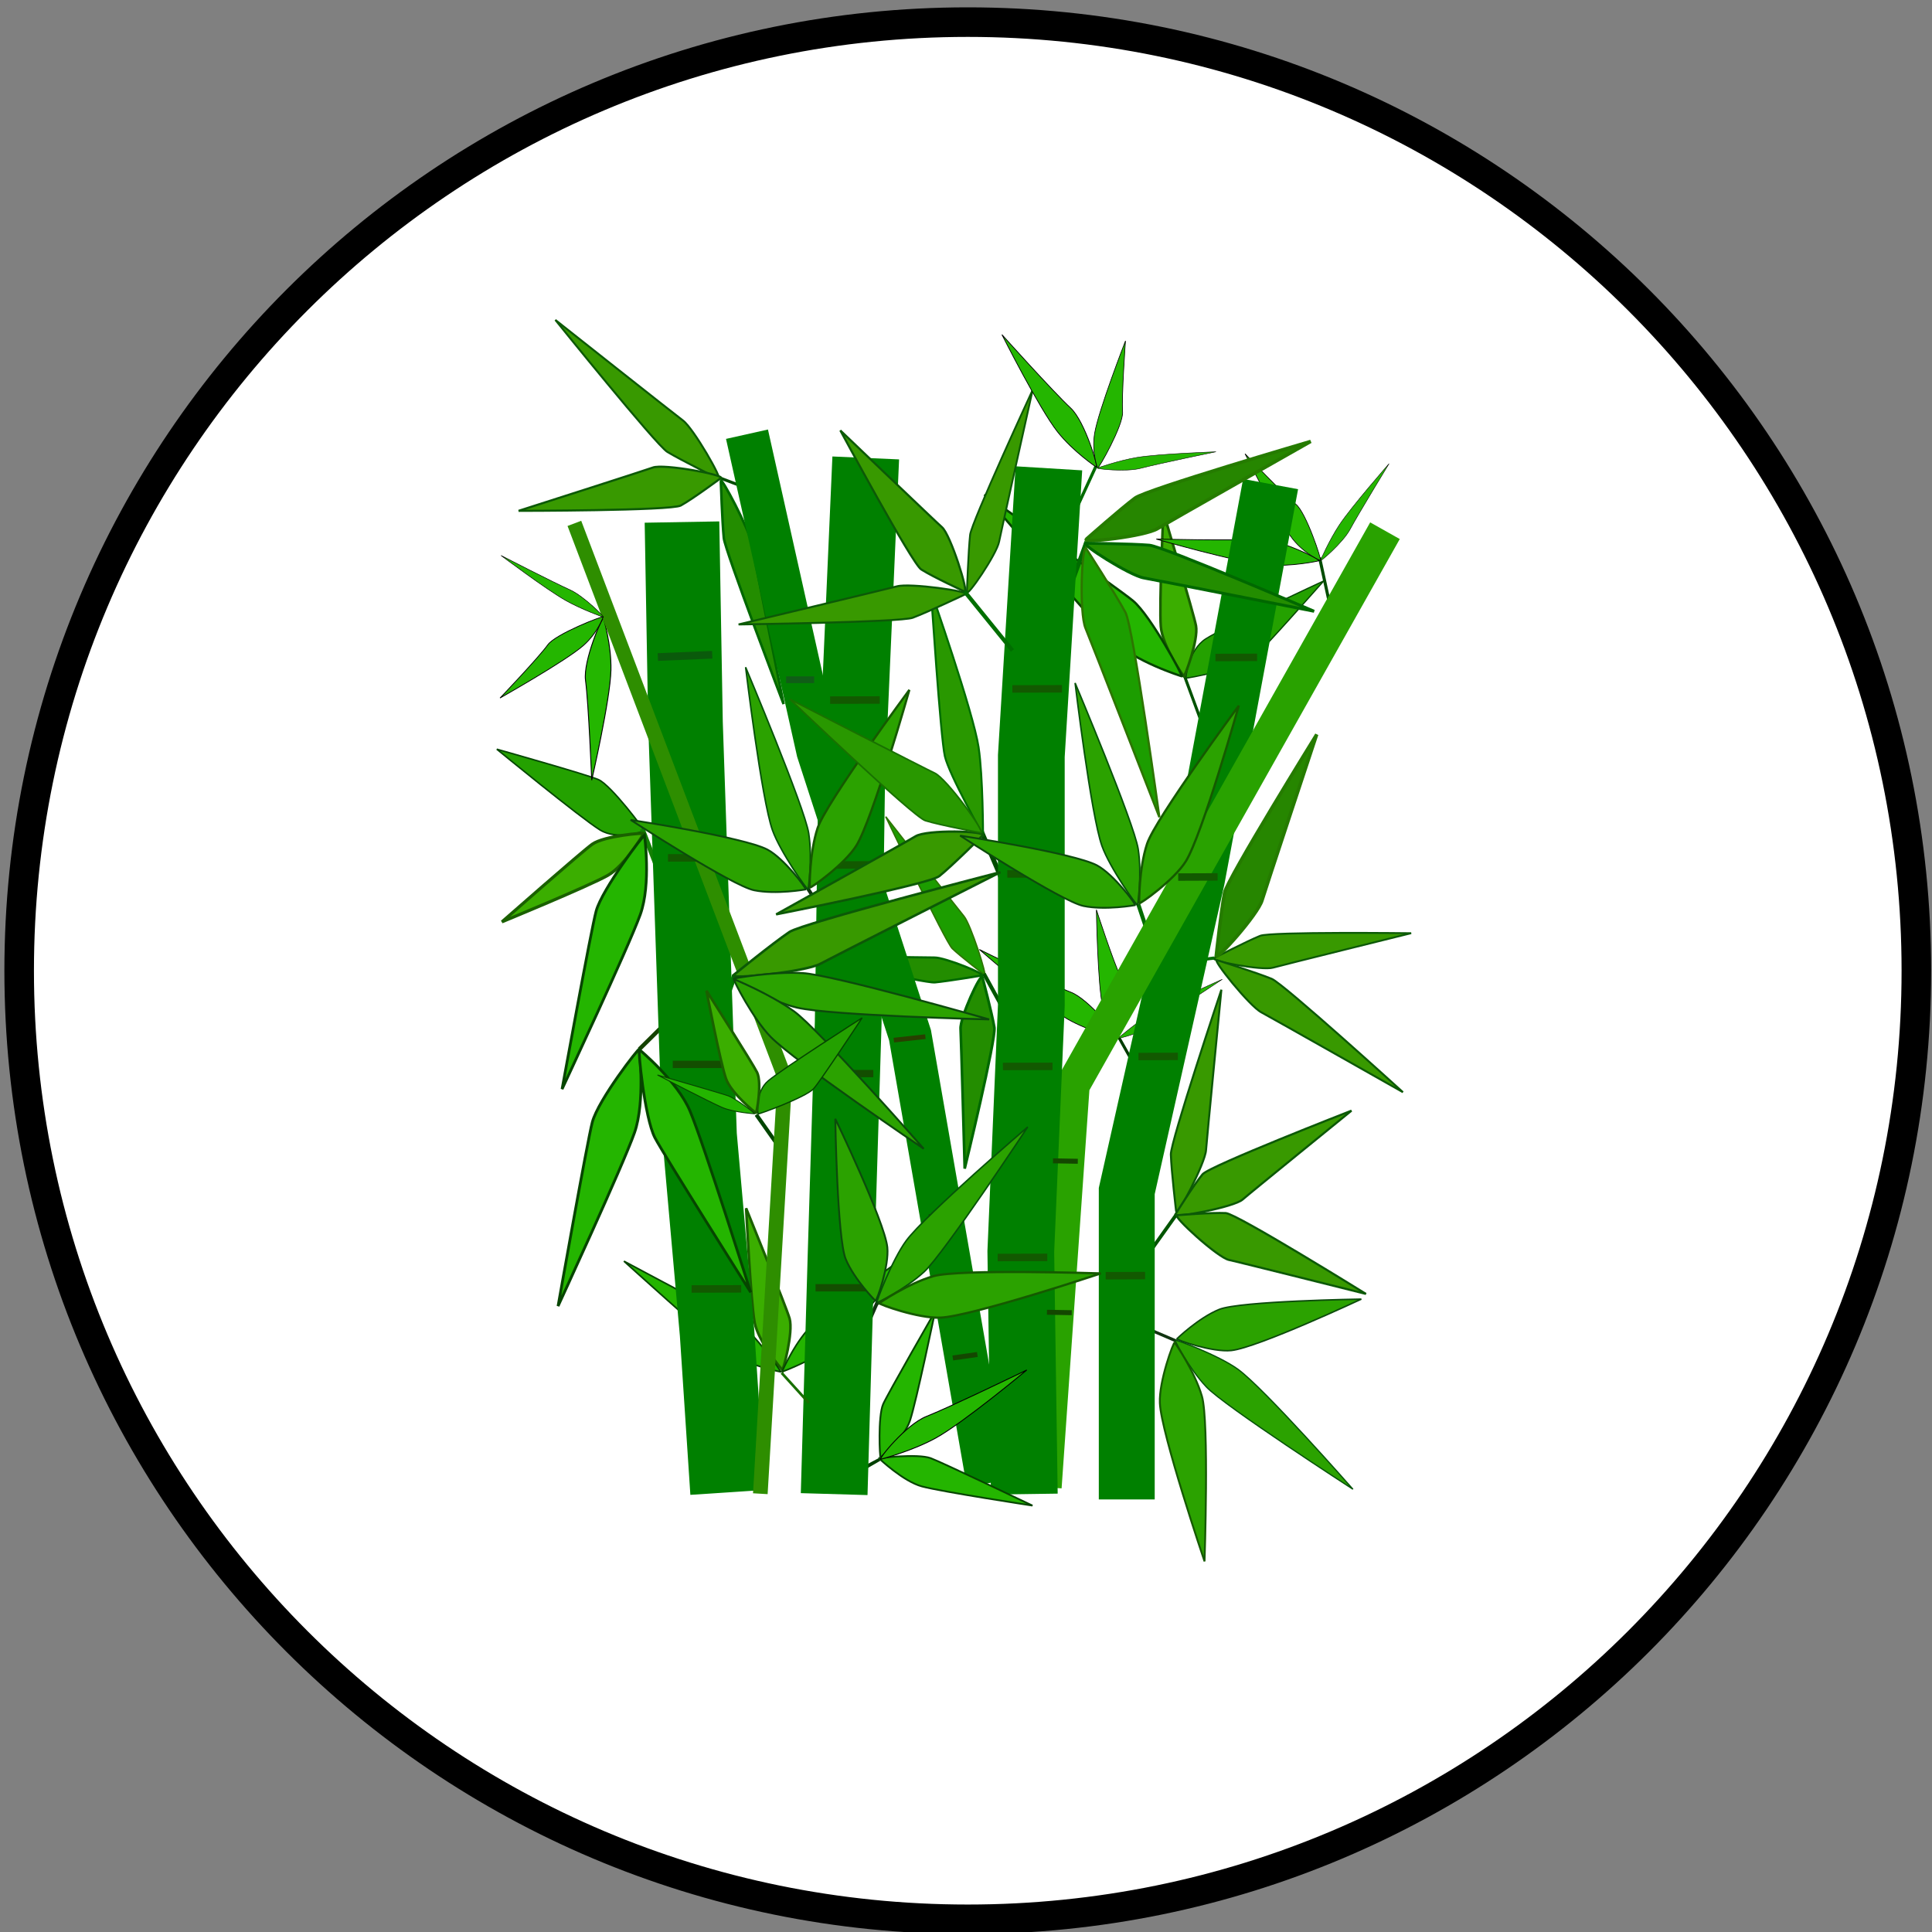 <?xml version="1.0" encoding="UTF-8" standalone="no"?>
<!-- Created with Inkscape (http://www.inkscape.org/) -->

<svg
   xmlns:dc="http://purl.org/dc/elements/1.1/"
   xmlns:cc="http://creativecommons.org/ns#"
   xmlns:rdf="http://www.w3.org/1999/02/22-rdf-syntax-ns#"
   xmlns:svg="http://www.w3.org/2000/svg"
   xmlns="http://www.w3.org/2000/svg"
   xmlns:sodipodi="http://sodipodi.sourceforge.net/DTD/sodipodi-0.dtd"
   xmlns:inkscape="http://www.inkscape.org/namespaces/inkscape"
   width="100"
   height="100"
   id="svg3050"
   version="1.1"
   inkscape:version="0.48.3.1 r9886"
   sodipodi:docname="bambus2.svg">
  <rect width="100%" height="100%" fill="#808080" stroke="none"/>
  <defs
     id="defs3052" />
  <sodipodi:namedview
     id="base"
     pagecolor="#ffffff"
     bordercolor="#666666"
     borderopacity="1.0"
     inkscape:pageopacity="0.0"
     inkscape:pageshadow="2"
     inkscape:zoom="1.9445436"
     inkscape:cx="-35.784696"
     inkscape:cy="-0.2190226"
     inkscape:current-layer="layer1"
     showgrid="true"
     inkscape:document-units="px"
     inkscape:grid-bbox="true"
     inkscape:window-width="782"
     inkscape:window-height="535"
     inkscape:window-x="763"
     inkscape:window-y="181"
     inkscape:window-maximized="0" />
  <g
     id="layer1"
     inkscape:label="Layer 1"
     inkscape:groupmode="layer"
     transform="translate(0,36)">
    <path
       sodipodi:type="arc"
       style="fill:#ffffff;stroke:#000000;stroke-width:1;stroke-linecap:butt;stroke-linejoin:miter;stroke-opacity:1;stroke-miterlimit:4;stroke-dasharray:none;fill-opacity:1"
       id="path3897"
       sodipodi:cx="32.090908"
       sodipodi:cy="32.090908"
       sodipodi:rx="32.090908"
       sodipodi:ry="32.090908"
       d="m 64.182,32.091 c 0,17.723 -14.368,32.091 -32.091,32.091 C 14.368,64.182 0,49.814 0,32.091 0,14.368 14.368,0 32.091,0 49.814,0 64.182,14.368 64.182,32.091 z"
       transform="matrix(1.53,0,0,1.53,0.992,-34.855)" />
    <g
       id="g4248"
       transform="matrix(0.077,0,0,0.077,20.477,-27.509)">
      <title
         id="title4250">Layer 1</title>
      <g
         id="layer1-8">
        <g
           id="g4656">
          <g
             transform="matrix(-0.78,0.268,-0.271,-0.77,797.027,1004.23)"
             id="g4536">
            <path
               d="m 224.79,354.494 20.302,18.663"
               id="path4538"
               stroke-miterlimit="4"
               inkscape:connector-curvature="0"
               style="fill:#008000;fill-rule:evenodd;stroke:#113411;stroke-width:2.459;stroke-miterlimit:4" />
            <path
               d="m 224.554,356.818 c 0,0 -22.128,10.497 -40.431,11.544 -18.231,1.044 -112.082,-30.015 -112.082,-30.015 0,0 92.942,-10.095 113.898,-5.211 14.962,3.487 39.134,22.756 38.615,23.682 z"
               id="path4542"
               stroke-miterlimit="4"
               inkscape:connector-curvature="0"
               style="fill:#2ba200;fill-rule:evenodd;stroke:#0c4b0c;stroke-width:1.249;stroke-miterlimit:4" />
            <path
               d="m 226.499,356.386 c 0,0 -2.776,-25.021 -11.583,-44.994 -8.772,-19.894 -85.002,-118.856 -85.002,-118.856 0,0 40.65,101.874 55.921,124.166 10.903,15.916 40.148,40.336 40.663,39.685 z"
               id="path4540"
               stroke-miterlimit="4"
               inkscape:connector-curvature="0"
               style="fill:#2ba200;fill-rule:evenodd;stroke:#065309;stroke-width:1.038;stroke-miterlimit:4" />
            <path
               d="m 227.294,354.486 c 0,0 -7.614,-27.271 -6.454,-49.025 1.156,-21.669 42.697,-129.392 42.697,-129.392 0,0 -1.229,110.971 -8.5,135.24 -5.192,17.328 -26.901,43.888 -27.743,43.177 z"
               id="path4544"
               stroke-miterlimit="4"
               inkscape:connector-curvature="0"
               style="fill:#2ba200;fill-rule:evenodd;stroke:#155a00;stroke-width:1.528;stroke-miterlimit:4" />
          </g>
          <path
             id="path2314"
             d="m 167.193,448.332 c 0,0 -17.868,6.68 -29.887,-0.759 -12.934,-8.005 -69.277,-54.223 -69.277,-54.223 0,0 61.452,17.293 68.439,20.491 8.592,3.933 31.477,34.418 30.726,34.491 z"
             stroke-miterlimit="4"
             inkscape:connector-curvature="0"
             style="fill:#24a100;fill-rule:evenodd;stroke:#044600;stroke-width:1.015;stroke-miterlimit:4" />
          <path
             id="path5667"
             d="m 550.129,533.793 c 0,0 21.877,-11.327 31.003,-15.015 7.103,-2.871 101.526,-1.75 101.526,-1.75 0,0 -88.776,21.974 -92.778,23.158 -7.533,2.228 -43.029,-4.673 -39.751,-6.393 z"
             stroke-miterlimit="4"
             inkscape:connector-curvature="0"
             style="fill:#389900;fill-rule:evenodd;stroke:#0c5907;stroke-width:1.245;stroke-miterlimit:4" />
          <path
             id="path5771"
             d="m 216.026,210.228 19.846,7.54 0,0"
             stroke-miterlimit="4"
             inkscape:connector-curvature="0"
             style="fill:none;stroke:#004c00;stroke-width:1.967;stroke-miterlimit:4" />
          <path
             id="path5769"
             d="m 470.967,202.688 -15.266,33.175 0,0"
             stroke-miterlimit="4"
             inkscape:connector-curvature="0"
             style="fill:none;stroke:#006a00;stroke-width:2.066;stroke-miterlimit:4" />
          <path
             id="path5756"
             d="m 242.452,639.02 16.742,23.748 0,0 0,1.319"
             stroke-miterlimit="4"
             inkscape:connector-curvature="0"
             style="fill:none;stroke:#004400;stroke-width:2.599;stroke-miterlimit:4" />
          <path
             id="path5740"
             d="m 325.306,870.766 -16.192,8.53 0,0 -6.477,4.265 -3.238,2.133 25.907,-14.928 z"
             stroke-miterlimit="4"
             inkscape:connector-curvature="0"
             style="fill:none;stroke:#003f00;stroke-width:2.066;stroke-miterlimit:4" />
          <path
             id="path5730"
             d="m 326.003,869.363 c 0,0 15.761,-12.595 19.777,-24.734 4.321,-13.063 16.884,-73.456 16.884,-73.456 0,0 -31.98,55.691 -34.936,62.402 -3.635,8.252 -2.273,36.381 -1.725,35.788 z"
             stroke-miterlimit="4"
             inkscape:connector-curvature="0"
             style="fill:#24b500;fill-rule:evenodd;stroke:#064500;stroke-width:1.192;stroke-miterlimit:4" />
          <path
             id="path5728"
             d="m 530.404,344.466 12.954,35.187"
             stroke-miterlimit="4"
             inkscape:connector-curvature="0"
             style="fill:none;stroke:#005100;stroke-width:1.967;stroke-miterlimit:4" />
          <g
             transform="matrix(-0.352,0.738,-0.747,-0.347,1279.45,-148.373)"
             id="g5723">
            <path
               d="m 933.358,561.831 c 0,0 -21.647,8.193 -36.209,-0.931 -15.67,-9.818 -83.931,-66.505 -83.931,-66.505 0,0 74.45,21.21 82.915,25.133 10.409,4.824 38.135,42.214 37.225,42.303 z"
               id="path5717"
               stroke-miterlimit="4"
               inkscape:connector-curvature="0"
               style="fill:#24a100;fill-rule:evenodd;stroke:#044600;stroke-width:1.032;stroke-miterlimit:4" />
            <path
               d="m 932.885,563.958 c 0,0 -14.94,26.21 -29.213,34.418 -15.359,8.833 -86.285,38.35 -86.285,38.35 0,0 65.634,-58.345 73.532,-64.005 9.713,-6.961 42.667,-9.701 41.965,-8.763 z"
               id="path5719"
               stroke-miterlimit="4"
               inkscape:connector-curvature="0"
               style="fill:#3bae00;fill-rule:evenodd;stroke:#1a6000;stroke-width:2.096;stroke-miterlimit:4" />
            <path
               d="m 933.474,565.428 c 0,0 5.561,39.988 -3.399,65.239 -9.642,27.172 -63.721,143.975 -63.721,143.975 0,0 23.734,-131.967 27.744,-146.8 4.931,-18.242 39.364,-64.066 39.376,-62.413 z"
               id="path5721"
               stroke-miterlimit="4"
               inkscape:connector-curvature="0"
               style="fill:#24b500;fill-rule:evenodd;stroke:#064500;stroke-width:1.871;stroke-miterlimit:4" />
          </g>
          <g
             transform="matrix(0.825,0,0,0.815,-611.762,142.829)"
             id="g5710">
            <path
               d="m 1056.568,819.299 c 0,0 -19.618,-22.919 -22.519,-39.127 -3.121,-17.441 -6.929,-94.169 -6.929,-94.169 0,0 32.727,81.492 35.385,90.838 3.268,11.494 -5.291,43.435 -5.937,42.457 z"
               id="path5696"
               stroke-miterlimit="4"
               inkscape:connector-curvature="0"
               style="fill:#3bae00;fill-rule:evenodd;stroke:#1a6000;stroke-width:2.096;stroke-miterlimit:4" />
            <path
               d="m 1055.274,820.939 c 0,0 -28.963,-5.646 -44.163,-17.214 -16.356,-12.448 -83.534,-74.062 -83.534,-74.062 0,0 85.157,45.638 94.397,51.629 11.363,7.368 34.444,40.02 33.301,39.647 z"
               id="path5698"
               stroke-miterlimit="4"
               inkscape:connector-curvature="0"
               style="fill:#24b500;fill-rule:evenodd;stroke:#064500;stroke-width:1.322;stroke-miterlimit:4" />
            <path
               d="m 1056.413,820.721 c 0,0 11.56,-27.15 26.041,-39.605 15.584,-13.402 89.847,-66.262 89.847,-66.262 0,0 -62.386,73.774 -70.171,81.562 -9.574,9.577 -46.32,25.345 -45.717,24.305 z"
               id="path5708"
               stroke-miterlimit="4"
               inkscape:connector-curvature="0"
               style="fill:#24b500;fill-rule:evenodd;stroke:#064500;stroke-width:1.322;stroke-miterlimit:4" />
          </g>
          <path
             id="path5692"
             d="m 525.006,705.934 -20.51,28.79"
             stroke-miterlimit="4"
             inkscape:connector-curvature="0"
             style="fill:none;stroke:#005400;stroke-width:2.361;stroke-miterlimit:4" />
          <path
             id="path5684"
             d="m 621.079,264.495 6.477,29.856"
             stroke-miterlimit="4"
             inkscape:connector-curvature="0"
             style="fill:#008000;fill-rule:evenodd;stroke:#004c00;stroke-width:2.066;stroke-miterlimit:4" />
          <g
             transform="matrix(-0.052,0.814,-0.824,-0.051,923.198,-333.426)"
             id="g5677">
            <path
               d="m 757.296,319.438 c 0,0 6.499,21.821 6.026,42.456 -0.56,24.384 -15.663,90.759 -15.663,90.759 0,0 -2.479,-62.79 -5.042,-82.265 -2.121,-16.114 13.856,-53.209 14.68,-50.95 z"
               id="path5671"
               inkscape:connector-curvature="0"
               style="fill:#24b600;fill-rule:evenodd;stroke:#000000;stroke-width:0.626px" />
            <path
               d="m 756.959,318.141 c 0,0 -4.236,12.883 -16.041,23.478 -13.949,12.519 -67.919,43.336 -67.919,43.336 0,0 31.302,-33.178 38.897,-43.899 6.284,-8.871 45.325,-24.285 45.063,-22.915 z"
               id="path5673"
               inkscape:connector-curvature="0"
               style="fill:#24b600;fill-rule:evenodd;stroke:#000000;stroke-width:0.539px" />
            <path
               d="m 757.044,318.254 c 0,0 -17.1,-6.053 -30.433,-13.639 -15.755,-8.964 -52.821,-37.182 -52.821,-37.182 0,0 42.251,21.98 56.125,28.293 11.479,5.223 28.964,23.113 27.13,22.528 z"
               id="path5675"
               inkscape:connector-curvature="0"
               style="fill:#24b600;fill-rule:evenodd;stroke:#000000;stroke-width:0.364px" />
          </g>
          <path
             id="path5640"
             d="M 550.213,533.723 515.734,538.125"
             stroke-miterlimit="4"
             inkscape:connector-curvature="0"
             style="fill:none;stroke:#006e00;stroke-width:2.115;stroke-miterlimit:4" />
          <path
             id="path5665"
             d="m 218.608,213.205 c 0,0 0.903,27.177 2.014,38.218 0.865,8.593 40.177,111.586 40.177,111.586 0,0 -20.653,-103.422 -21.448,-108.14 -1.495,-8.879 -20.863,-45.743 -20.743,-41.664 z"
             stroke-miterlimit="4"
             inkscape:connector-curvature="0"
             style="fill:#238d00;fill-rule:evenodd;stroke:#006800;stroke-width:1.706;stroke-miterlimit:4" />
          <path
             id="path5663"
             d="m 486.233,587.214 15.266,27.143"
             stroke-miterlimit="4"
             inkscape:connector-curvature="0"
             style="fill:none;stroke:#003b00;stroke-width:1.967;stroke-miterlimit:4" />
          <g
             transform="matrix(-0.398,0.714,-0.723,-0.393,1291.57,81.066)"
             id="g5658">
            <path
               d="m 1015.352,556.81 c 0,0 6.499,21.821 6.026,42.457 -0.56,24.384 -15.663,90.759 -15.663,90.759 0,0 -2.479,-62.79 -5.042,-82.265 -2.121,-16.114 13.856,-53.209 14.68,-50.95 z"
               id="path5652"
               inkscape:connector-curvature="0"
               style="fill:#24b600;fill-rule:evenodd;stroke:#000000;stroke-width:0.626px" />
            <path
               d="m 1015.015,555.513 c 0,0 -4.236,12.883 -16.041,23.478 -13.949,12.519 -67.919,43.336 -67.919,43.336 0,0 31.302,-33.178 38.897,-43.899 6.284,-8.871 45.325,-24.285 45.063,-22.915 z"
               id="path5654"
               inkscape:connector-curvature="0"
               style="fill:#24b600;fill-rule:evenodd;stroke:#000000;stroke-width:0.539px" />
            <path
               d="m 1015.1,555.626 c 0,0 -17.1,-6.053 -30.433,-13.639 -15.755,-8.964 -52.822,-37.182 -52.822,-37.182 0,0 42.251,21.98 56.125,28.293 11.479,5.223 28.964,23.113 27.13,22.528 z"
               id="path5656"
               inkscape:connector-curvature="0"
               style="fill:#24b600;fill-rule:evenodd;stroke:#000000;stroke-width:0.364px" />
          </g>
          <path
             id="path5621"
             d="m 395.724,544.972 c 0,0 -15.597,-11.952 -21.539,-17.615 -4.625,-4.408 -44.727,-88.65 -44.727,-88.65 0,0 50.236,64.167 52.606,66.934 4.46,5.208 16.009,41.107 13.66,39.331 z"
             stroke-miterlimit="4"
             inkscape:connector-curvature="0"
             style="fill:#1c9d00;fill-rule:evenodd;stroke:#2c7500;stroke-width:0.958;stroke-miterlimit:4" />
          <path
             id="path5630"
             d="m 395.457,544.294 13.626,24.769"
             stroke-miterlimit="4"
             inkscape:connector-curvature="0"
             style="fill:none;stroke:#005600;stroke-width:2.594;stroke-miterlimit:4" />
          <path
             id="path5628"
             d="m 394.48,546.651 c 0,0 6.365,24.059 8.01,33.752 1.281,7.545 -19.945,94.867 -19.945,94.867 0,0 -2.467,-89.706 -2.766,-93.814 -0.563,-7.732 13.725,-38.418 14.701,-34.805 z"
             stroke-miterlimit="4"
             inkscape:connector-curvature="0"
             style="fill:#238d00;fill-rule:evenodd;stroke:#006800;stroke-width:1.784;stroke-miterlimit:4" />
          <path
             id="path5626"
             d="m 394.113,545.439 c 0,0 -22.577,3.794 -31.646,4.649 -7.059,0.665 -87.698,-18.085 -87.698,-18.085 0,0 83.554,1.454 87.386,1.384 7.212,-0.132 35.349,11.468 31.958,12.052 z"
             stroke-miterlimit="4"
             inkscape:connector-curvature="0"
             style="fill:#238d00;fill-rule:evenodd;stroke:#006800;stroke-width:1.475;stroke-miterlimit:4" />
          <path
             id="path5615"
             d="m 499.202,497.573 16.526,49.39"
             stroke-miterlimit="4"
             inkscape:connector-curvature="0"
             style="fill:#008000;fill-rule:evenodd;stroke:#006d00;stroke-width:2.701;stroke-miterlimit:4" />
          <path
             id="path5607"
             d="m 464.557,253.832 -14.033,38.386"
             stroke-miterlimit="4"
             inkscape:connector-curvature="0"
             style="fill:none;stroke:#006d00;stroke-width:3.05;stroke-miterlimit:4" />
          <path
             id="path5589"
             d="m 393.479,447.935 19.49,45.713"
             stroke-miterlimit="4"
             inkscape:connector-curvature="0"
             style="fill:#008000;fill-rule:evenodd;stroke:#004c00;stroke-width:3.246;stroke-miterlimit:4" />
          <path
             id="path5577"
             d="m 324.433,763.741 -9.036,20.637"
             stroke-miterlimit="4"
             inkscape:connector-curvature="0"
             style="fill:#008000;fill-rule:evenodd;stroke:#113411;stroke-width:2.419;stroke-miterlimit:4" />
          <path
             id="path4435"
             d="m 139.773,305.525 c 0,0 5.365,17.791 4.974,34.616 -0.462,19.881 -12.929,73.998 -12.929,73.998 0,0 -2.046,-51.194 -4.162,-67.073 -1.75,-13.138 11.437,-43.383 12.117,-41.541 z"
             inkscape:connector-curvature="0"
             style="fill:#24b600;fill-rule:evenodd;stroke:#000000;stroke-width:0.616px" />
          <path
             id="path5565"
             d="m 227.967,545.111 -9.341,26.287"
             stroke-miterlimit="4"
             inkscape:connector-curvature="0"
             style="fill:none;stroke:#007900;stroke-width:3.397;stroke-miterlimit:4" />
          <path
             id="path4528"
             d="m 276.329,485.822 12.2,18.982"
             stroke-miterlimit="4"
             inkscape:connector-curvature="0"
             style="fill:#008000;fill-rule:evenodd;stroke:#113411;stroke-width:2.419;stroke-miterlimit:4" />
          <path
             id="path3141"
             d="m 491.477,897.671 0,-207.326 47.166,-209.656 49.525,-265.564"
             stroke-miterlimit="4"
             inkscape:connector-curvature="0"
             style="fill:none;stroke:#008000;stroke-width:37.579;stroke-miterlimit:4" />
          <path
             id="path3455"
             d="m 163.872,594.962 23.152,-22.869 0,1.204 1.219,0 -1.219,0"
             stroke-miterlimit="4"
             inkscape:connector-curvature="0"
             style="fill:#008000;fill-rule:evenodd;stroke:#154200;stroke-width:2.754;stroke-miterlimit:4" />
          <path
             id="path4522"
             d="m 165.75,446.894 15.816,40.9"
             stroke-miterlimit="4"
             inkscape:connector-curvature="0"
             style="fill:#008000;fill-rule:evenodd;stroke:#138104;stroke-width:3.276;stroke-miterlimit:4" />
          <path
             id="path2286"
             d="m 394.86,450.926 c 0,0 -22.718,-40.199 -25.658,-52.825 -2.939,-12.627 -9.335,-111.028 -9.335,-111.028 0,0 28.46,81.299 32.002,104.896 3.02,20.124 2.991,58.958 2.991,58.958 z"
             stroke-miterlimit="4"
             inkscape:connector-curvature="0"
             style="fill:#299800;fill-rule:evenodd;stroke:#006e00;stroke-width:1.308;stroke-miterlimit:4" />
          <path
             id="path2316"
             d="m 166.803,450.067 c 0,0 -12.331,21.37 -24.113,28.062 -12.678,7.202 -71.22,31.268 -71.22,31.268 0,0 54.175,-47.57 60.694,-52.185 8.017,-5.675 35.218,-7.909 34.639,-7.145 z"
             stroke-miterlimit="4"
             inkscape:connector-curvature="0"
             style="fill:#3bae00;fill-rule:evenodd;stroke:#1a6000;stroke-width:2.062;stroke-miterlimit:4" />
          <path
             id="path2318"
             d="m 163.785,594.994 c 0,0 4.093,35.308 -3.174,56.044 -7.82,22.314 -51.416,116.653 -51.416,116.653 0,0 19.738,-111.259 23.017,-123.597 4.032,-15.173 31.575,-50.532 31.573,-49.1 z"
             stroke-miterlimit="4"
             inkscape:connector-curvature="0"
             style="fill:#24b500;fill-rule:evenodd;stroke:#064500;stroke-width:1.856;stroke-miterlimit:4" />
          <path
             id="path4112"
             d="M 436.293,889.419 455.159,619.196 665.049,246.475"
             stroke-miterlimit="4"
             inkscape:connector-curvature="0"
             style="fill:none;stroke:#29a200;stroke-width:22.823;stroke-miterlimit:4" />
          <path
             id="path2168"
             d="M 398.202,886.736 345.787,585.585 283.843,394.611 236.194,181.602"
             stroke-miterlimit="4"
             inkscape:connector-curvature="0"
             style="fill:none;stroke:#008000;stroke-width:28.89;stroke-miterlimit:4" />
          <path
             id="path2160"
             d="M 223.157,892.919 216.082,785.761 204.29,652.979 194.857,375.768 192.499,240.656"
             stroke-miterlimit="4"
             inkscape:connector-curvature="0"
             style="fill:#009a00;fill-opacity:0.935;fill-rule:evenodd;stroke:#008000;stroke-width:50.159;stroke-miterlimit:4" />
          <path
             id="path2162"
             d="m 294.794,894.078 4.717,-163.066 4.717,-153.748 2.358,-165.395 9.433,-214.315"
             stroke-miterlimit="4"
             inkscape:connector-curvature="0"
             style="fill:#1e861e;fill-rule:evenodd;stroke:#008000;stroke-width:44.859;stroke-miterlimit:4" />
          <path
             id="path2164"
             d="m 422.614,894.078 -2.358,-163.066 7.075,-165.395 0,-167.725 11.792,-193.349"
             stroke-miterlimit="4"
             inkscape:connector-curvature="0"
             style="fill:#2e901e;fill-rule:evenodd;stroke:#008000;stroke-width:44.859;stroke-miterlimit:4" />
          <path
             id="path5083"
             d="M 245.158,893.808 261.666,614.267 120.167,241.545"
             stroke-miterlimit="4"
             inkscape:connector-curvature="0"
             style="fill:none;stroke:#2e8e00;stroke-width:9.837;stroke-miterlimit:4" />
          <path
             id="path5097"
             d="m 186.311,605.219 35.375,0"
             stroke-miterlimit="4"
             inkscape:connector-curvature="0"
             style="fill:none;stroke:#134e00;stroke-width:4.919;stroke-miterlimit:4" />
          <path
             id="path5105"
             d="m 183.085,466.42 33.338,-0.079"
             stroke-miterlimit="4"
             inkscape:connector-curvature="0"
             style="fill:none;stroke:#125900;stroke-width:5.028;stroke-miterlimit:4" />
          <path
             id="path5113"
             d="m 176.262,331.39 36.574,-1.524"
             stroke-miterlimit="4"
             inkscape:connector-curvature="0"
             style="fill:none;stroke:#0a5a0b;stroke-width:5.158;stroke-miterlimit:4" />
          <path
             id="path5117"
             d="m 358.468,707.718 16.508,-2.329"
             stroke-miterlimit="4"
             inkscape:connector-curvature="0"
             style="fill:none;stroke:#134700;stroke-width:3.345;stroke-miterlimit:4" />
          <path
             id="path5119"
             d="m 334.885,588.913 21.225,-2.329"
             stroke-miterlimit="4"
             inkscape:connector-curvature="0"
             style="fill:none;stroke:#274000;stroke-width:3.148;stroke-miterlimit:4" />
          <path
             id="path5123"
             d="m 262.485,346.644 18.867,0"
             stroke-miterlimit="4"
             inkscape:connector-curvature="0"
             style="fill:none;stroke:#105d17;stroke-width:4.525;stroke-miterlimit:4" />
          <path
             id="path6156"
             d="m 198.964,756.188 33.338,-0.079"
             stroke-miterlimit="4"
             inkscape:connector-curvature="0"
             style="fill:none;stroke:#125900;stroke-width:5.028;stroke-miterlimit:4" />
          <path
             id="path6158"
             d="m 290.168,471.186 33.338,-0.079"
             stroke-miterlimit="4"
             inkscape:connector-curvature="0"
             style="fill:none;stroke:#125900;stroke-width:5.028;stroke-miterlimit:4" />
          <path
             id="path6160"
             d="m 285.724,611.385 35.375,0"
             stroke-miterlimit="4"
             inkscape:connector-curvature="0"
             style="fill:none;stroke:#134e00;stroke-width:4.919;stroke-miterlimit:4" />
          <path
             id="path6162"
             d="m 282.28,755.376 35.375,0"
             stroke-miterlimit="4"
             inkscape:connector-curvature="0"
             style="fill:none;stroke:#134e00;stroke-width:4.919;stroke-miterlimit:4" />
          <path
             id="path6164"
             d="m 292.086,360.352 33.338,-0.079"
             stroke-miterlimit="4"
             inkscape:connector-curvature="0"
             style="fill:none;stroke:#125900;stroke-width:5.028;stroke-miterlimit:4" />
          <path
             id="path6166"
             d="m 414.586,352.83 33.338,-0.079"
             stroke-miterlimit="4"
             inkscape:connector-curvature="0"
             style="fill:none;stroke:#125900;stroke-width:5.028;stroke-miterlimit:4" />
          <path
             id="path6168"
             d="m 411.16,477.218 33.338,-0.079"
             stroke-miterlimit="4"
             inkscape:connector-curvature="0"
             style="fill:none;stroke:#125900;stroke-width:5.028;stroke-miterlimit:4" />
          <path
             id="path6170"
             d="m 408.231,606.62 33.338,-0.079"
             stroke-miterlimit="4"
             inkscape:connector-curvature="0"
             style="fill:none;stroke:#125900;stroke-width:5.028;stroke-miterlimit:4" />
          <path
             id="path6172"
             d="m 404.627,752.207 33.338,-0.079"
             stroke-miterlimit="4"
             inkscape:connector-curvature="0"
             style="fill:none;stroke:#125900;stroke-width:5.028;stroke-miterlimit:4" />
          <path
             id="path6174"
             d="m 551.102,331.708 28.009,-0.093"
             stroke-miterlimit="4"
             inkscape:connector-curvature="0"
             style="fill:none;stroke:#125900;stroke-width:5.011;stroke-miterlimit:4" />
          <path
             id="path6182"
             d="m 374.54,802.551 16.508,-2.329"
             stroke-miterlimit="4"
             inkscape:connector-curvature="0"
             style="fill:none;stroke:#134700;stroke-width:3.345;stroke-miterlimit:4" />
          <path
             id="path6184"
             d="m 437.829,771.83 16.673,0.303"
             stroke-miterlimit="4"
             inkscape:connector-curvature="0"
             style="fill:none;stroke:#134700;stroke-width:3.345;stroke-miterlimit:4" />
          <path
             id="path6186"
             d="m 441.894,670.044 16.673,0.303"
             stroke-miterlimit="4"
             inkscape:connector-curvature="0"
             style="fill:none;stroke:#134700;stroke-width:3.345;stroke-miterlimit:4" />
          <path
             id="path3458"
             d="m 163.812,595.253 c 0,0 25.557,21.124 34.065,41.288 9.155,21.699 40.781,121.886 40.781,121.886 0,0 -58.593,-92.745 -64.358,-103.904 -7.089,-13.723 -11.411,-60.262 -10.488,-59.27 z"
             stroke-miterlimit="4"
             inkscape:connector-curvature="0"
             style="fill:#24b500;fill-rule:evenodd;stroke:#064500;stroke-width:1.84;stroke-miterlimit:4" />
          <path
             id="path3464"
             d="m 139.496,304.467 c 0,0 -3.497,10.504 -13.241,19.142 -11.514,10.207 -56.061,35.333 -56.061,35.333 0,0 25.837,-27.051 32.106,-35.792 5.187,-7.233 37.411,-19.8 37.196,-18.683 z"
             inkscape:connector-curvature="0"
             style="fill:#24b600;fill-rule:evenodd;stroke:#000000;stroke-width:0.53px" />
          <path
             id="path4437"
             d="m 139.565,304.559 c 0,0 -14.114,-4.935 -25.12,-11.121 -13.004,-7.308 -43.599,-30.316 -43.599,-30.316 0,0 34.874,17.921 46.326,23.068 9.475,4.259 23.908,18.845 22.393,18.368 z"
             inkscape:connector-curvature="0"
             style="fill:#24b600;fill-rule:evenodd;stroke:#000000;stroke-width:0.359px" />
          <path
             id="path4518"
             d="m 167.289,451.265 c 0,0 4.59,32.604 -2.806,53.191 -7.959,22.154 -52.596,117.387 -52.596,117.387 0,0 19.59,-107.597 22.9,-119.69 4.07,-14.873 32.491,-52.235 32.501,-50.887 z"
             stroke-miterlimit="4"
             inkscape:connector-curvature="0"
             style="fill:#24b500;fill-rule:evenodd;stroke:#064500;stroke-width:1.84;stroke-miterlimit:4" />
          <path
             id="path4526"
             d="m 277.287,487.673 c 0,0 3.132,-20.291 0.376,-37.879 -2.745,-17.519 -42.383,-111.541 -42.383,-111.541 0,0 10.649,88.808 18.063,109.586 5.294,14.835 23.394,40.238 23.943,39.833 z"
             stroke-miterlimit="4"
             inkscape:connector-curvature="0"
             style="fill:#2ba200;fill-rule:evenodd;stroke:#065309;stroke-width:1.021;stroke-miterlimit:4" />
          <path
             id="path2310"
             d="m 275.644,487.603 c 0,0 -19.885,3.598 -34.701,0.561 -14.758,-3.025 -82.95,-47.287 -82.95,-47.287 0,0 76.258,11.66 91.923,19.928 11.184,5.903 26.34,26.178 25.729,26.798 z"
             stroke-miterlimit="4"
             inkscape:connector-curvature="0"
             style="fill:#2ba200;fill-rule:evenodd;stroke:#0c4b0c;stroke-width:1.228;stroke-miterlimit:4" />
          <path
             id="path4524"
             d="m 278.327,486.344 c 0,0 -0.245,-23.084 5.327,-39.971 5.55,-16.822 61.681,-92.894 61.681,-92.894 0,0 -24.684,87.136 -35.665,104.715 -7.84,12.551 -30.822,28.889 -31.342,28.15 z"
             stroke-miterlimit="4"
             inkscape:connector-curvature="0"
             style="fill:#2ba200;fill-rule:evenodd;stroke:#155a00;stroke-width:1.503;stroke-miterlimit:4" />
          <path
             id="path6178"
             d="m 499.353,599.942 26.488,-0.098"
             stroke-miterlimit="4"
             inkscape:connector-curvature="0"
             style="fill:none;stroke:#125900;stroke-width:5.004;stroke-miterlimit:4" />
          <path
             id="path6180"
             d="m 477.317,747.279 26.488,-0.098"
             stroke-miterlimit="4"
             inkscape:connector-curvature="0"
             style="fill:none;stroke:#125900;stroke-width:5.004;stroke-miterlimit:4" />
          <path
             id="path6176"
             d="m 526.053,479.296 26.488,-0.099"
             stroke-miterlimit="4"
             inkscape:connector-curvature="0"
             style="fill:none;stroke:#125900;stroke-width:5.004;stroke-miterlimit:4" />
          <path
             id="path4570"
             d="m 383.031,289.158 c 0,0 -24.964,11.885 -35.403,15.809 -8.125,3.054 -117.079,4.511 -117.079,4.511 0,0 101.882,-24.318 106.471,-25.607 8.636,-2.425 49.751,3.484 46.011,5.288 z"
             stroke-miterlimit="4"
             inkscape:connector-curvature="0"
             style="fill:#389900;fill-rule:evenodd;stroke:#0c5907;stroke-width:1.336;stroke-miterlimit:4" />
          <path
             id="path5557"
             d="m 394.562,451.342 c 0,0 -20.277,20.243 -29.054,27.295 -6.832,5.489 -109.711,25.747 -109.711,25.747 0,0 89.652,-49.949 93.635,-52.46 7.496,-4.726 48.161,-3.646 45.13,-0.582 z"
             stroke-miterlimit="4"
             inkscape:connector-curvature="0"
             style="fill:#389900;fill-rule:evenodd;stroke:#0c5907;stroke-width:1.539;stroke-miterlimit:4" />
          <path
             id="path5559"
             d="m 227.142,545.182 c 0,0 26.206,-21.276 37.55,-28.958 8.83,-5.979 141.833,-40.227 141.833,-40.227 0,0 -115.887,58.715 -121.035,61.584 -9.689,5.4 -62.266,10.815 -58.348,7.6 z"
             stroke-miterlimit="4"
             inkscape:connector-curvature="0"
             style="fill:#389900;fill-rule:evenodd;stroke:#0c5907;stroke-width:1.655;stroke-miterlimit:4" />
          <path
             id="path5561"
             d="m 227.264,547.488 c 0,0 25.414,-4.784 46.146,-3.658 20.651,1.122 125.585,31.154 125.585,31.154 0,0 -105.459,-2.541 -128.968,-7.88 -16.784,-3.812 -43.385,-19.051 -42.763,-19.616 z"
             stroke-miterlimit="4"
             inkscape:connector-curvature="0"
             style="fill:#2ba200;fill-rule:evenodd;stroke:#0c4b0c;stroke-width:1.302;stroke-miterlimit:4" />
          <path
             id="path5563"
             d="m 227.452,547.957 c 0,0 23.768,9.637 40.378,21.605 16.545,11.921 87.168,92.369 87.168,92.369 0,0 -86.253,-58.276 -102.842,-75.165 -11.844,-12.058 -25.533,-38.679 -24.704,-38.809 z"
             stroke-miterlimit="4"
             inkscape:connector-curvature="0"
             style="fill:#2ba200;fill-rule:evenodd;stroke:#0c4b0c;stroke-width:1.285;stroke-miterlimit:4" />
          <path
             id="path5573"
             d="m 382.398,287.343 c 0,0 -21.17,-9.781 -29.106,-14.842 -6.177,-3.939 -54.358,-93.437 -54.358,-93.437 0,0 65.189,62.373 68.294,65.003 5.845,4.949 18.362,44.72 15.169,43.276 z"
             stroke-miterlimit="4"
             inkscape:connector-curvature="0"
             style="fill:#389900;fill-rule:evenodd;stroke:#0c5907;stroke-width:1.42;stroke-miterlimit:4" />
          <path
             id="path5571"
             d="m 383.995,287.71 c 0,0 0.991,-27.594 2.17,-38.481 0.917,-8.474 42.095,-97.501 42.095,-97.501 0,0 -21.724,97.55 -22.561,102.064 -1.575,8.496 -21.836,38.067 -21.704,33.918 z"
             stroke-miterlimit="4"
             inkscape:connector-curvature="0"
             style="fill:#389900;fill-rule:evenodd;stroke:#0c5907;stroke-width:1.219;stroke-miterlimit:4" />
          <path
             id="path5569"
             d="m 382.408,287.24 32.224,39.747"
             stroke-miterlimit="4"
             inkscape:connector-curvature="0"
             style="fill:none;stroke:#006e00;stroke-width:2.717;stroke-miterlimit:4" />
          <path
             id="path5579"
             d="m 322.557,764.182 c 0,0 -14.19,-14.223 -19.975,-28.034 -5.763,-13.757 -7.033,-94.348 -7.033,-94.348 0,0 33.101,68.855 34.984,86.3 1.344,12.455 -7.113,36.234 -7.976,36.082 z"
             stroke-miterlimit="4"
             inkscape:connector-curvature="0"
             style="fill:#2ba200;fill-rule:evenodd;stroke:#0c4b0c;stroke-width:1.228;stroke-miterlimit:4" />
          <path
             id="path5581"
             d="m 323.421,765.564 c 0,0 18.75,-8.847 31.928,-20.984 13.126,-12.089 69.57,-97.322 69.57,-97.322 0,0 -68.373,58.619 -81.603,76.355 -9.446,12.664 -20.542,41.73 -19.894,41.951 z"
             stroke-miterlimit="4"
             inkscape:connector-curvature="0"
             style="fill:#2ba200;fill-rule:evenodd;stroke:#065309;stroke-width:1.021;stroke-miterlimit:4" />
          <path
             id="path5583"
             d="m 325.119,765.666 c 0,0 19.19,-13.176 36.462,-18.116 17.204,-4.921 112.451,-1.824 112.451,-1.824 0,0 -86.834,28.813 -107.725,29.723 -14.916,0.65 -41.513,-8.943 -41.188,-9.782 z"
             stroke-miterlimit="4"
             inkscape:connector-curvature="0"
             style="fill:#2ba200;fill-rule:evenodd;stroke:#155a00;stroke-width:1.503;stroke-miterlimit:4" />
          <path
             id="path2304"
             d="m 393.299,449.5 c 0,0 -26.774,-4.918 -37.265,-8.169 -8.166,-2.53 -91.05,-81.6 -91.05,-81.6 0,0 92.973,47.705 97.291,49.633 8.126,3.628 35.051,40.846 31.024,40.136 z"
             stroke-miterlimit="4"
             inkscape:connector-curvature="0"
             style="fill:#299800;fill-rule:evenodd;stroke:#187100;stroke-width:1.092;stroke-miterlimit:4" />
          <path
             id="path5601"
             d="m 464.352,252.134 c 0,0 22.903,-20.276 32.697,-27.591 7.623,-5.694 118.061,-38.079 118.061,-38.079 0,0 -98.497,55.833 -102.894,58.563 -8.274,5.138 -51.291,10.17 -47.865,7.107 z"
             stroke-miterlimit="4"
             inkscape:connector-curvature="0"
             style="fill:#268600;fill-rule:evenodd;stroke:#257b00;stroke-width:2.294;stroke-miterlimit:4" />
          <path
             id="path5603"
             d="m 464.052,254.884 c 0,0 30.542,0.325 42.65,1.336 9.424,0.787 110.703,44.412 110.703,44.412 0,0 -109.287,-21.574 -114.332,-22.384 -9.495,-1.524 -43.611,-23.394 -39.021,-23.365 z"
             stroke-miterlimit="4"
             inkscape:connector-curvature="0"
             style="fill:#238d00;fill-rule:evenodd;stroke:#006800;stroke-width:1.969;stroke-miterlimit:4" />
          <path
             id="path5605"
             d="m 464.302,258.583 c 0,0 19.534,30.249 26.298,42.812 5.265,9.778 22.809,137.674 22.809,137.674 0,0 -47.239,-121.472 -49.626,-126.959 -4.493,-10.326 -2.438,-58.061 0.52,-53.527 z"
             stroke-miterlimit="4"
             inkscape:connector-curvature="0"
             style="fill:#1c9d00;fill-rule:evenodd;stroke:#2c7500;stroke-width:1.471;stroke-miterlimit:4" />
          <path
             id="path5609"
             d="m 498.758,498.249 c 0,0 3.132,-20.292 0.376,-37.879 -2.744,-17.519 -42.383,-111.541 -42.383,-111.541 0,0 10.649,88.808 18.063,109.586 5.294,14.835 23.394,40.238 23.943,39.834 z"
             stroke-miterlimit="4"
             inkscape:connector-curvature="0"
             style="fill:#2ba200;fill-rule:evenodd;stroke:#065309;stroke-width:1.021;stroke-miterlimit:4" />
          <path
             id="path5611"
             d="m 497.115,498.179 c 0,0 -19.885,3.598 -34.701,0.561 -14.758,-3.025 -82.95,-47.287 -82.95,-47.287 0,0 76.258,11.66 91.923,19.928 11.185,5.903 26.34,26.178 25.729,26.798 z"
             stroke-miterlimit="4"
             inkscape:connector-curvature="0"
             style="fill:#2ba200;fill-rule:evenodd;stroke:#0c4b0c;stroke-width:1.228;stroke-miterlimit:4" />
          <path
             id="path5613"
             d="m 499.798,496.92 c 0,0 -0.245,-23.084 5.327,-39.972 5.55,-16.822 61.681,-92.894 61.681,-92.894 0,0 -24.684,87.136 -35.665,104.715 -7.84,12.551 -30.822,28.888 -31.342,28.15 z"
             stroke-miterlimit="4"
             inkscape:connector-curvature="0"
             style="fill:#2ba200;fill-rule:evenodd;stroke:#155a00;stroke-width:1.503;stroke-miterlimit:4" />
          <path
             id="path5617"
             d="m 551.648,531.902 c 0,0 3.278,-30.206 5.598,-42.116 1.806,-9.27 61.915,-106.347 61.915,-106.347 0,0 -35.35,106.603 -36.766,111.538 -2.666,9.287 -31.217,41.467 -30.747,36.926 z"
             stroke-miterlimit="4"
             inkscape:connector-curvature="0"
             style="fill:#268600;fill-rule:evenodd;stroke:#257b00;stroke-width:2.294;stroke-miterlimit:4" />
          <path
             id="path5634"
             d="m 216.967,211.472 c 0,0 -24.793,-12.228 -34.324,-17.981 -7.418,-4.478 -75.265,-88.701 -75.265,-88.701 0,0 81.823,64.706 85.663,67.503 7.227,5.262 27.659,40.998 23.925,39.18 z"
             stroke-miterlimit="4"
             inkscape:connector-curvature="0"
             style="fill:#389900;fill-rule:evenodd;stroke:#0c5907;stroke-width:1.336;stroke-miterlimit:4" />
          <path
             id="path5636"
             d="m 218.646,211.099 c 0,0 -18.677,13.878 -26.924,18.427 -6.419,3.54 -109.038,3.579 -109.038,3.579 0,0 86.348,-27.602 90.156,-29.077 7.167,-2.777 48.595,4.964 45.807,7.071 z"
             stroke-miterlimit="4"
             inkscape:connector-curvature="0"
             style="fill:#389900;fill-rule:evenodd;stroke:#0c5907;stroke-width:1.42;stroke-miterlimit:4" />
          <path
             id="path5669"
             d="m 552.203,535.163 c 0,0 26.404,8.311 36.718,12.546 8.028,3.296 88.195,76.194 88.195,76.194 0,0 -90.934,-51.489 -95.165,-53.667 -7.961,-4.1 -33.72,-36.301 -29.748,-35.073 z"
             stroke-miterlimit="4"
             inkscape:connector-curvature="0"
             style="fill:#389900;fill-rule:evenodd;stroke:#0c5907;stroke-width:1.336;stroke-miterlimit:4" />
          <path
             id="path5686"
             d="m 524.667,704.009 c 0,0 -3.208,-27.19 -3.549,-38.217 -0.265,-8.583 33.966,-110.767 33.966,-110.767 0,0 -10.047,103.058 -10.314,107.763 -0.503,8.855 -19.601,45.303 -20.103,41.222 z"
             stroke-miterlimit="4"
             inkscape:connector-curvature="0"
             style="fill:#389900;fill-rule:evenodd;stroke:#0c5907;stroke-width:1.336;stroke-miterlimit:4" />
          <path
             id="path5688"
             d="m 524.192,705.99 c 0,0 12.232,-19.672 18.22,-26.888 4.661,-5.617 100.132,-42.783 100.132,-42.783 0,0 -70.111,56.926 -73.107,59.677 -5.639,5.177 -47.059,12.964 -45.245,9.994 z"
             stroke-miterlimit="4"
             inkscape:connector-curvature="0"
             style="fill:#389900;fill-rule:evenodd;stroke:#0c5907;stroke-width:1.42;stroke-miterlimit:4" />
          <path
             id="path5690"
             d="m 525.326,706.607 c 0,0 23.29,-1.921 32.723,-1.432 7.342,0.381 94.218,54.332 94.218,54.332 0,0 -87.965,-22.063 -91.984,-22.818 -7.563,-1.42 -38.454,-29.766 -34.958,-30.082 z"
             stroke-miterlimit="4"
             inkscape:connector-curvature="0"
             style="fill:#389900;fill-rule:evenodd;stroke:#0c5907;stroke-width:1.42;stroke-miterlimit:4" />
          <path
             id="path5715"
             d="m 259.459,812.562 18.351,20.259"
             stroke-miterlimit="4"
             inkscape:connector-curvature="0"
             style="fill:none;stroke:#186f00;stroke-width:1.771;stroke-miterlimit:4" />
          <path
             id="path5732"
             d="m 325.193,870.27 c 0,0 16.039,15.282 28.63,18.654 13.549,3.628 74.286,12.865 74.286,12.865 0,0 -61.243,-29.247 -68.392,-31.859 -8.792,-3.212 -35.23,-0.183 -34.524,0.34 z"
             stroke-miterlimit="4"
             inkscape:connector-curvature="0"
             style="fill:#24b500;fill-rule:evenodd;stroke:#064500;stroke-width:1.181;stroke-miterlimit:4" />
          <path
             id="path5736"
             d="m 326.202,870.636 c 0,0 21.133,-5.546 36.969,-14.301 18.712,-10.346 61.133,-45.71 61.133,-45.71 0,0 -50.641,24.562 -67.473,31.228 -13.927,5.516 -32.911,29.277 -30.629,28.783 z"
             inkscape:connector-curvature="0"
             style="fill:#24b600;fill-rule:evenodd;stroke:#000000;stroke-width:0.616px" />
          <path
             id="path5742"
             d="m 243.616,638.482 c 0,0 -2.246,-14.61 6.93,-22.294 9.874,-8.269 63.05,-42.256 63.05,-42.256 0,0 -28.338,43.015 -32.664,47.684 -5.319,5.742 -37.408,17.443 -37.316,16.866 z"
             stroke-miterlimit="4"
             inkscape:connector-curvature="0"
             style="fill:#24a100;fill-rule:evenodd;stroke:#044600;stroke-width:0.855;stroke-miterlimit:4" />
          <path
             id="path5744"
             d="m 242.144,637.878 c 0,0 -16.561,-13.093 -20.091,-23.136 -3.799,-10.808 -13.112,-59.067 -13.112,-59.067 0,0 31.277,49.202 34.047,54.924 3.406,7.036 -0.28,27.852 -0.844,27.28 z"
             stroke-miterlimit="4"
             inkscape:connector-curvature="0"
             style="fill:#3bae00;fill-rule:evenodd;stroke:#1a6000;stroke-width:1.737;stroke-miterlimit:4" />
          <path
             id="path5746"
             d="m 241.375,638.408 c 0,0 -13.957,-0.87 -21.774,-4.207 -8.412,-3.591 -43.563,-21.851 -43.563,-21.851 0,0 42.699,12.278 47.391,13.958 5.77,2.066 18.505,12.184 17.946,12.1 z"
             stroke-miterlimit="4"
             inkscape:connector-curvature="0"
             style="fill:#24b500;fill-rule:evenodd;stroke:#064500;stroke-width:0.634;stroke-miterlimit:4" />
          <g
             transform="matrix(-0.639,0.516,-0.522,-0.631,1411.36,23.282)"
             id="g5764">
            <path
               d="m 1022.317,550.084 c 0,0 6.499,21.821 6.026,42.457 -0.56,24.384 -15.663,90.759 -15.663,90.759 0,0 -2.479,-62.79 -5.042,-82.265 -2.121,-16.114 13.856,-53.209 14.68,-50.95 z"
               id="path5758"
               inkscape:connector-curvature="0"
               style="fill:#24b600;fill-rule:evenodd;stroke:#000000;stroke-width:0.626px" />
            <path
               d="m 1021.981,548.787 c 0,0 -4.236,12.883 -16.041,23.478 -13.949,12.519 -67.919,43.336 -67.919,43.336 0,0 31.302,-33.178 38.897,-43.899 6.284,-8.871 45.325,-24.285 45.063,-22.915 z"
               id="path5760"
               inkscape:connector-curvature="0"
               style="fill:#24b600;fill-rule:evenodd;stroke:#000000;stroke-width:0.539px" />
            <path
               d="m 1022.066,548.9 c 0,0 -17.1,-6.053 -30.433,-13.639 -15.755,-8.964 -52.822,-37.182 -52.822,-37.182 0,0 42.251,21.98 56.125,28.293 11.479,5.224 28.964,23.113 27.13,22.528 z"
               id="path5762"
               inkscape:connector-curvature="0"
               style="fill:#24b600;fill-rule:evenodd;stroke:#000000;stroke-width:0.364px" />
          </g>
          <path
             id="path6273"
             d="m 404.708,735.032 33.338,-0.079"
             stroke-miterlimit="4"
             inkscape:connector-curvature="0"
             style="fill:none;stroke:#125900;stroke-width:5.028;stroke-miterlimit:4" />
        </g>
      </g>
    </g>
  </g>
</svg>
